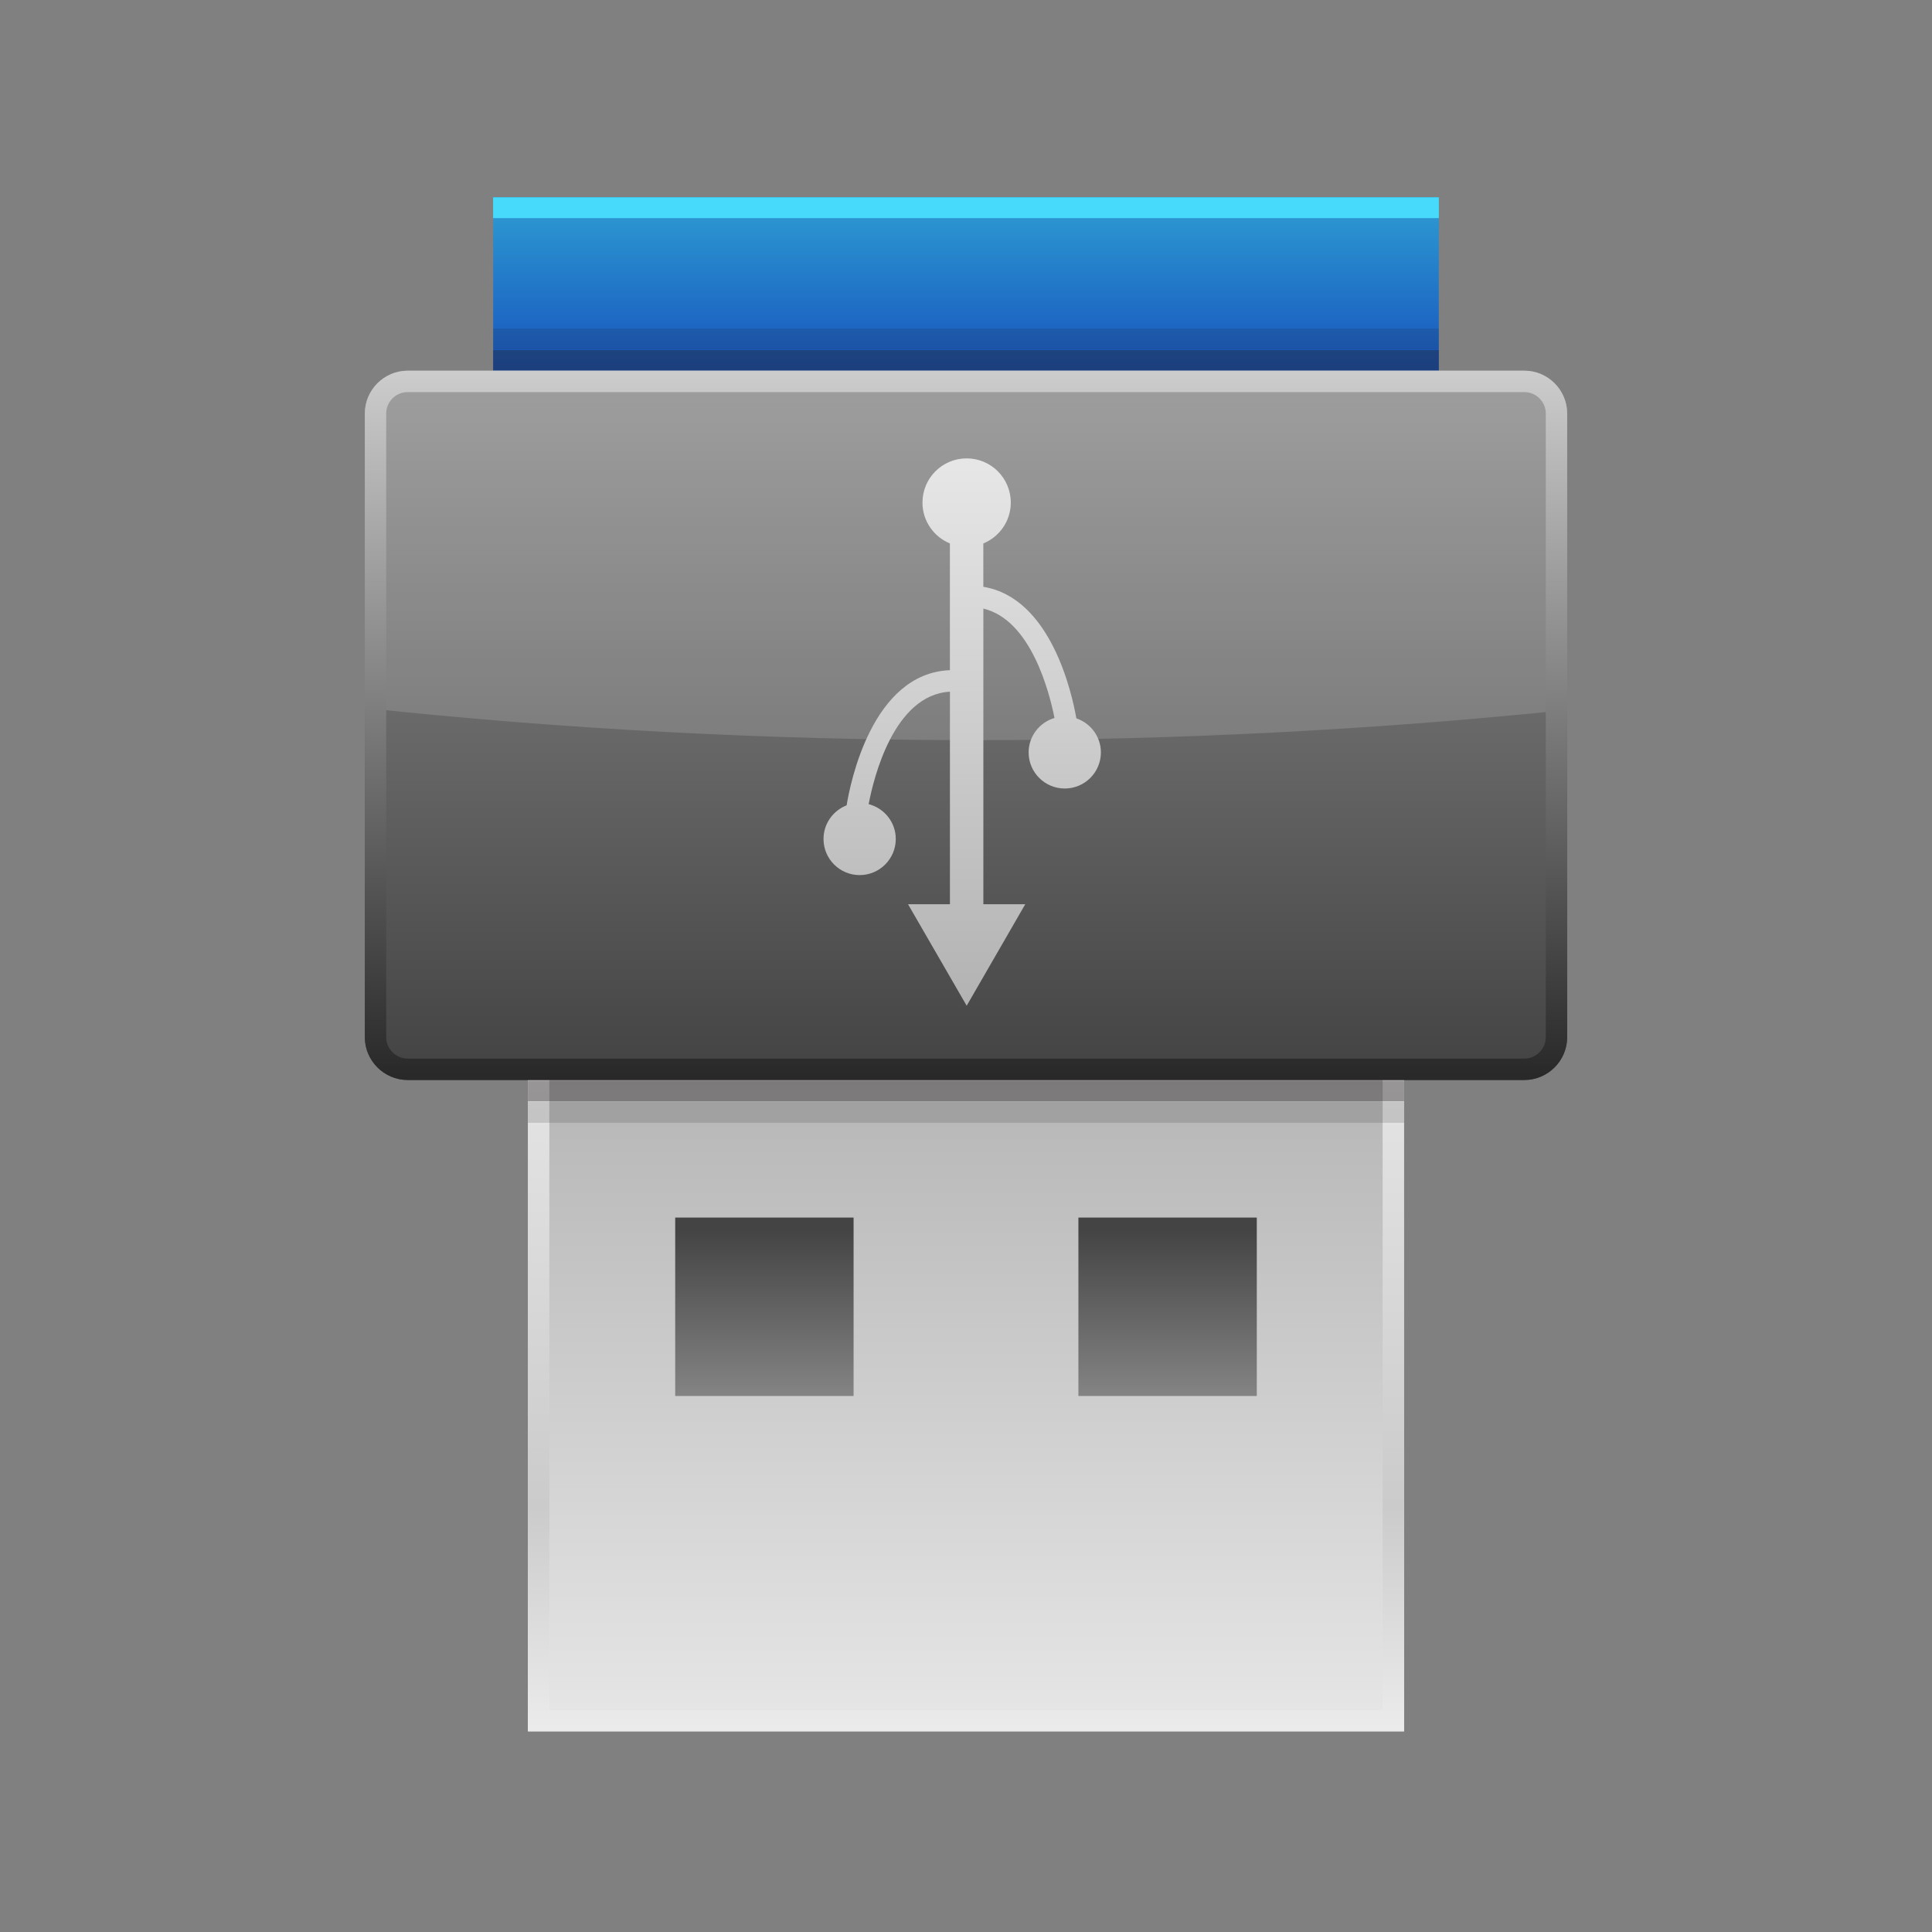 <?xml version="1.0" encoding="UTF-8"?>
<!DOCTYPE svg PUBLIC "-//W3C//DTD SVG 1.1 Tiny//EN" "http://www.w3.org/Graphics/SVG/1.1/DTD/svg11-tiny.dtd">
<svg baseProfile="tiny" height="60" viewBox="0 0 60 60" width="60" xmlns="http://www.w3.org/2000/svg" xmlns:xlink="http://www.w3.org/1999/xlink">
<rect x="0" y="0" width="60" height="60" fill="#808080" stroke="none"/>
<g>
<linearGradient gradientUnits="userSpaceOnUse" id="SVGID_1_" x1="30" x2="30" y1="6.25" y2="12.682">
<stop offset="0" style="stop-color:#2D9BD2"/>
<stop offset="0.97" style="stop-color:#1347BA"/>
<stop offset="1" style="stop-color:#1347BA"/>
</linearGradient>
<rect fill="url(#SVGID_1_)" height="8.065" width="29.367" x="15.316" y="6.125"/>
<linearGradient gradientUnits="userSpaceOnUse" id="SVGID_2_" x1="30" x2="30" y1="53.541" y2="32.249">
<stop offset="0" style="stop-color:#E6E6E6"/>
<stop offset="1" style="stop-color:#B3B3B3"/>
</linearGradient>
<rect fill="url(#SVGID_2_)" height="21.292" width="27.21" x="16.395" y="32.477"/>
<linearGradient gradientUnits="userSpaceOnUse" id="SVGID_3_" x1="30" x2="30" y1="32.605" y2="53.897">
<stop offset="0" style="stop-color:#E6E6E6"/>
<stop offset="0.667" style="stop-color:#CBCBCB"/>
<stop offset="1" style="stop-color:#ECECEC"/>
</linearGradient>
<path d="M42.939,33.142v19.962H17.06V33.142H42.939 M43.604,32.477h-27.21v21.292h27.21V32.477L43.604,32.477  z" fill="url(#SVGID_3_)"/>
<rect fill="#231F20" fill-opacity="0.4" height="0.647" stroke-opacity="0.4" width="27.21" x="16.395" y="33.558"/>
<rect fill="#231F20" fill-opacity="0.4" height="0.646" stroke-opacity="0.4" width="29.371" x="15.314" y="10.867"/>
<rect fill="#231F20" fill-opacity="0.15" height="0.646" stroke-opacity="0.15" width="29.371" x="15.314" y="10.202"/>
<rect fill="#47DAFA" height="0.646" width="29.371" x="15.314" y="6.128"/>
<rect fill="#231F20" fill-opacity="0.15" height="0.647" stroke-opacity="0.15" width="27.21" x="16.395" y="34.223"/>
<linearGradient gradientUnits="userSpaceOnUse" id="SVGID_4_" x1="30" x2="30" y1="11.512" y2="33.181">
<stop offset="0" style="stop-color:#8E8E8E"/>
<stop offset="1" style="stop-color:#444444"/>
</linearGradient>
<path d="M48.67,32.21c0,0.73-0.598,1.33-1.33,1.33H12.66c-0.732,0-1.33-0.6-1.33-1.33V12.842  c0-0.731,0.598-1.33,1.33-1.33h34.68c0.732,0,1.33,0.599,1.33,1.33V32.21z" fill="url(#SVGID_4_)"/>
<path d="M30.291,22.986c6.33,0,12.482-0.328,18.379-0.94v-9.204c0-0.731-0.598-1.33-1.33-1.33H12.66  c-0.732,0-1.33,0.599-1.33,1.33v9.145C17.404,22.637,23.752,22.986,30.291,22.986z" fill="#FFFFFF" fill-opacity="0.15" stroke-opacity="0.15"/>
<linearGradient gradientUnits="userSpaceOnUse" id="SVGID_5_" x1="30" x2="30" y1="11.576" y2="33.354">
<stop offset="0" style="stop-color:#CCCCCC"/>
<stop offset="1" style="stop-color:#292929"/>
</linearGradient>
<path d="M47.34,12.177c0.367,0,0.666,0.298,0.666,0.665V32.21c0,0.365-0.299,0.665-0.666,0.665H12.66  c-0.367,0-0.666-0.3-0.666-0.665V12.842c0-0.367,0.299-0.665,0.666-0.665H47.34 M47.34,11.512H12.66c-0.732,0-1.33,0.599-1.33,1.33  V32.21c0,0.73,0.598,1.33,1.33,1.33h34.68c0.732,0,1.33-0.6,1.33-1.33V12.842C48.67,12.11,48.072,11.512,47.34,11.512L47.34,11.512z  " fill="url(#SVGID_5_)"/>
<linearGradient gradientUnits="userSpaceOnUse" id="SVGID_6_" x1="23.739" x2="23.739" y1="44.185" y2="38.201">
<stop offset="0" style="stop-color:#8E8E8E"/>
<stop offset="1" style="stop-color:#444444"/>
</linearGradient>
<rect fill="url(#SVGID_6_)" height="5.541" width="5.54" x="20.969" y="37.813"/>
<linearGradient gradientUnits="userSpaceOnUse" id="SVGID_7_" x1="36.262" x2="36.262" y1="44.185" y2="38.201">
<stop offset="0" style="stop-color:#8E8E8E"/>
<stop offset="1" style="stop-color:#444444"/>
</linearGradient>
<rect fill="url(#SVGID_7_)" height="5.541" width="5.54" x="33.491" y="37.813"/>
<linearGradient gradientUnits="userSpaceOnUse" id="SVGID_8_" x1="29.883" x2="29.883" y1="14.484" y2="31.027">
<stop offset="0" style="stop-color:#E6E6E6"/>
<stop offset="1" style="stop-color:#B3B3B3"/>
</linearGradient>
<path d="M25.575,26.055c0,0.619,0.503,1.122,1.122,1.122s1.122-0.503,1.122-1.122  c0-0.521-0.358-0.956-0.842-1.082c0.152-0.803,0.78-3.395,2.524-3.492v6.601h-1.301l1.821,3.152l1.819-3.152h-1.301V18.9  c1.476,0.352,2.048,2.587,2.209,3.397c-0.463,0.139-0.803,0.563-0.803,1.07c0,0.619,0.503,1.121,1.121,1.121  c0.621,0,1.123-0.502,1.123-1.121c0-0.493-0.319-0.906-0.762-1.058c-0.139-0.793-0.795-3.743-2.889-4.085v-1.347  c0.5-0.205,0.853-0.695,0.853-1.269c0-0.758-0.614-1.373-1.372-1.373c-0.757,0-1.371,0.615-1.371,1.373  c0,0.573,0.352,1.063,0.852,1.269v3.936c-2.421,0.094-3.098,3.524-3.207,4.197C25.875,25.173,25.575,25.577,25.575,26.055z" fill="url(#SVGID_8_)"/>
<rect fill="none" height="60" width="60"/>
</g>
</svg>
